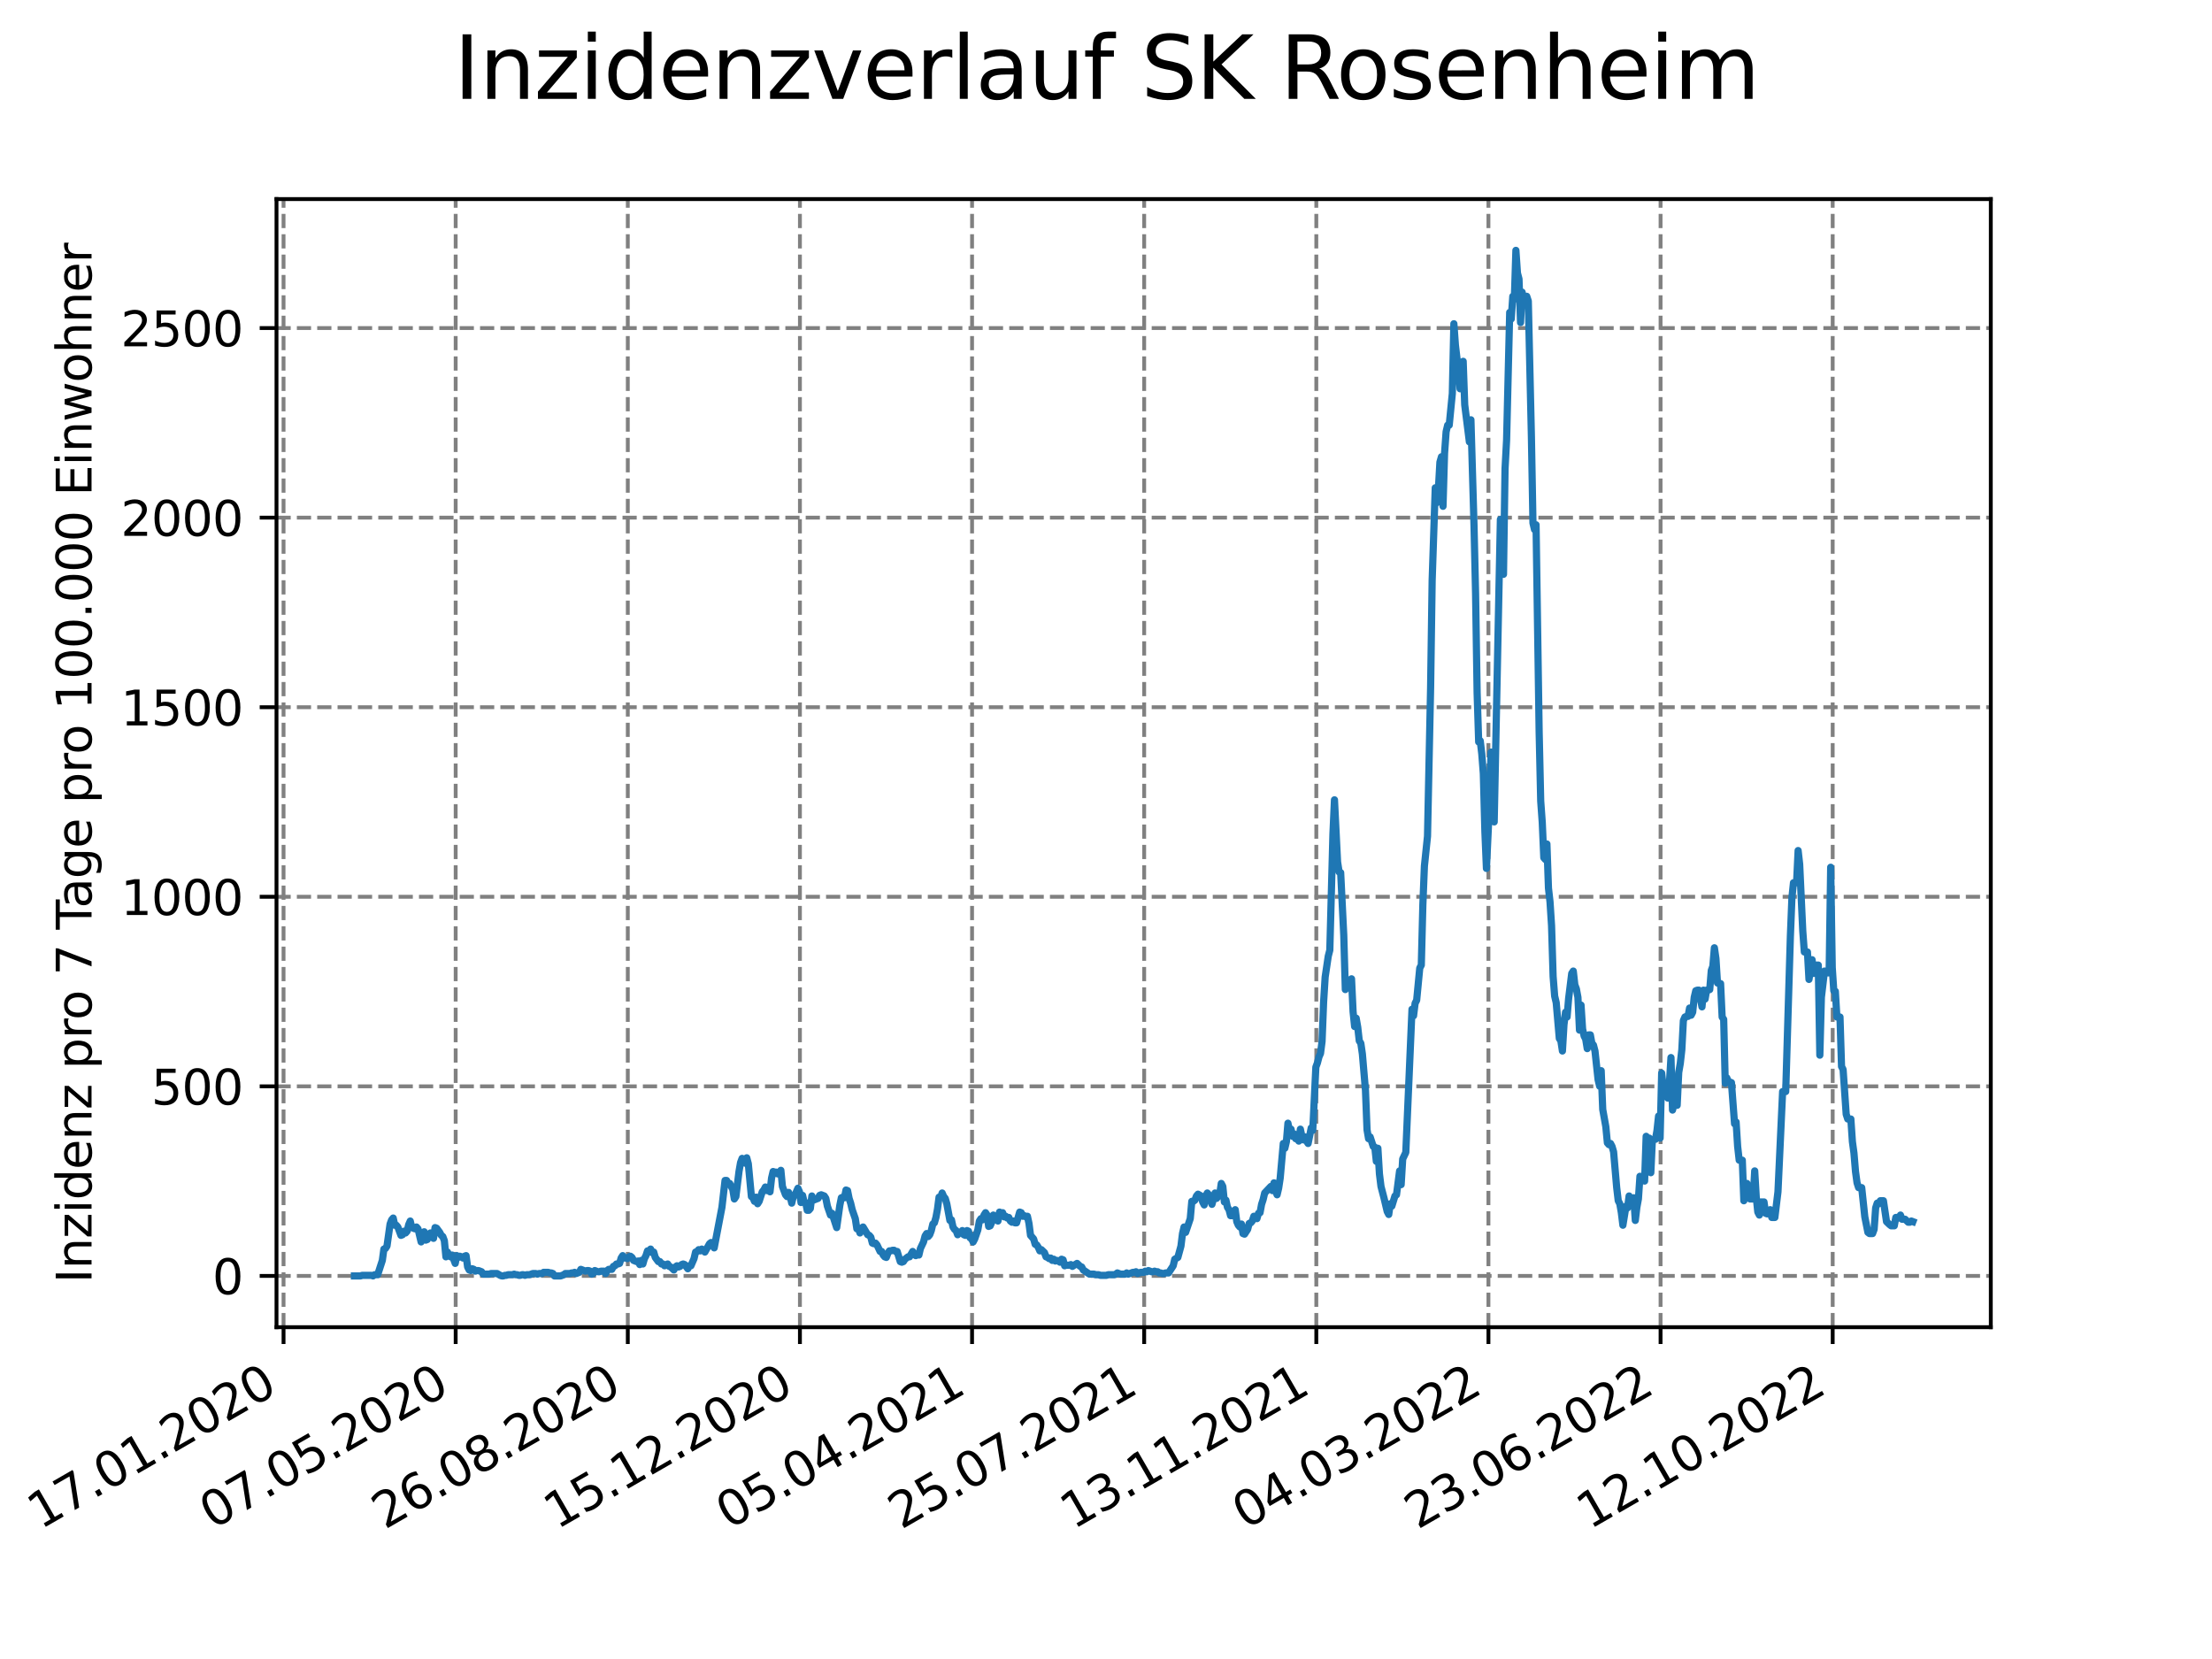 <?xml version="1.0" encoding="utf-8" standalone="no"?>
<!DOCTYPE svg PUBLIC "-//W3C//DTD SVG 1.1//EN"
  "http://www.w3.org/Graphics/SVG/1.1/DTD/svg11.dtd">
<svg xmlns:xlink="http://www.w3.org/1999/xlink" width="460.8pt" height="345.6pt" viewBox="0 0 460.8 345.6" xmlns="http://www.w3.org/2000/svg" version="1.1">
 <defs>
  <style type="text/css">*{stroke-linejoin: round; stroke-linecap: butt}</style>
 </defs>
 <g id="figure_1">
  <g id="patch_1">
   <path d="M 0 345.6 
L 460.8 345.6 
L 460.8 0 
L 0 0 
z
" style="fill: #ffffff"/>
  </g>
  <g id="axes_1">
   <g id="patch_2">
    <path d="M 57.6 276.48 
L 414.72 276.48 
L 414.72 41.472 
L 57.6 41.472 
z
" style="fill: #ffffff"/>
   </g>
   <g id="matplotlib.axis_1">
    <g id="xtick_1">
     <g id="line2d_1">
      <path d="M 59.067 276.48 
L 59.067 41.472 
" clip-path="url(#pb3a82cbf01)" style="fill: none; stroke-dasharray: 2.96,1.28; stroke-dashoffset: 0; stroke: #808080; stroke-width: 0.8"/>
     </g>
     <g id="line2d_2">
      <defs>
       <path id="m36fbc4b059" d="M 0 0 
L 0 3.5 
" style="stroke: #000000; stroke-width: 0.8"/>
      </defs>
      <g>
       <use xlink:href="#m36fbc4b059" x="59.067" y="276.48" style="stroke: #000000; stroke-width: 0.8"/>
      </g>
     </g>
     <g id="text_1">
      <!-- 17.01.2020 -->
      <g transform="translate(8.442 318.689) rotate(-30) scale(0.1 -0.1)">
       <defs>
        <path id="DejaVuSans-31" d="M 794 531 
L 1825 531 
L 1825 4091 
L 703 3866 
L 703 4441 
L 1819 4666 
L 2450 4666 
L 2450 531 
L 3481 531 
L 3481 0 
L 794 0 
L 794 531 
z
" transform="scale(0.016)"/>
        <path id="DejaVuSans-37" d="M 525 4666 
L 3525 4666 
L 3525 4397 
L 1831 0 
L 1172 0 
L 2766 4134 
L 525 4134 
L 525 4666 
z
" transform="scale(0.016)"/>
        <path id="DejaVuSans-2e" d="M 684 794 
L 1344 794 
L 1344 0 
L 684 0 
L 684 794 
z
" transform="scale(0.016)"/>
        <path id="DejaVuSans-30" d="M 2034 4250 
Q 1547 4250 1301 3770 
Q 1056 3291 1056 2328 
Q 1056 1369 1301 889 
Q 1547 409 2034 409 
Q 2525 409 2770 889 
Q 3016 1369 3016 2328 
Q 3016 3291 2770 3770 
Q 2525 4250 2034 4250 
z
M 2034 4750 
Q 2819 4750 3233 4129 
Q 3647 3509 3647 2328 
Q 3647 1150 3233 529 
Q 2819 -91 2034 -91 
Q 1250 -91 836 529 
Q 422 1150 422 2328 
Q 422 3509 836 4129 
Q 1250 4750 2034 4750 
z
" transform="scale(0.016)"/>
        <path id="DejaVuSans-32" d="M 1228 531 
L 3431 531 
L 3431 0 
L 469 0 
L 469 531 
Q 828 903 1448 1529 
Q 2069 2156 2228 2338 
Q 2531 2678 2651 2914 
Q 2772 3150 2772 3378 
Q 2772 3750 2511 3984 
Q 2250 4219 1831 4219 
Q 1534 4219 1204 4116 
Q 875 4013 500 3803 
L 500 4441 
Q 881 4594 1212 4672 
Q 1544 4750 1819 4750 
Q 2544 4750 2975 4387 
Q 3406 4025 3406 3419 
Q 3406 3131 3298 2873 
Q 3191 2616 2906 2266 
Q 2828 2175 2409 1742 
Q 1991 1309 1228 531 
z
" transform="scale(0.016)"/>
       </defs>
       <use xlink:href="#DejaVuSans-31"/>
       <use xlink:href="#DejaVuSans-37" x="63.623"/>
       <use xlink:href="#DejaVuSans-2e" x="127.246"/>
       <use xlink:href="#DejaVuSans-30" x="159.033"/>
       <use xlink:href="#DejaVuSans-31" x="222.656"/>
       <use xlink:href="#DejaVuSans-2e" x="286.279"/>
       <use xlink:href="#DejaVuSans-32" x="318.066"/>
       <use xlink:href="#DejaVuSans-30" x="381.689"/>
       <use xlink:href="#DejaVuSans-32" x="445.312"/>
       <use xlink:href="#DejaVuSans-30" x="508.936"/>
      </g>
     </g>
    </g>
    <g id="xtick_2">
     <g id="line2d_3">
      <path d="M 94.925 276.48 
L 94.925 41.472 
" clip-path="url(#pb3a82cbf01)" style="fill: none; stroke-dasharray: 2.96,1.28; stroke-dashoffset: 0; stroke: #808080; stroke-width: 0.8"/>
     </g>
     <g id="line2d_4">
      <g>
       <use xlink:href="#m36fbc4b059" x="94.925" y="276.48" style="stroke: #000000; stroke-width: 0.8"/>
      </g>
     </g>
     <g id="text_2">
      <!-- 07.05.2020 -->
      <g transform="translate(44.299 318.689) rotate(-30) scale(0.1 -0.1)">
       <defs>
        <path id="DejaVuSans-35" d="M 691 4666 
L 3169 4666 
L 3169 4134 
L 1269 4134 
L 1269 2991 
Q 1406 3038 1543 3061 
Q 1681 3084 1819 3084 
Q 2600 3084 3056 2656 
Q 3513 2228 3513 1497 
Q 3513 744 3044 326 
Q 2575 -91 1722 -91 
Q 1428 -91 1123 -41 
Q 819 9 494 109 
L 494 744 
Q 775 591 1075 516 
Q 1375 441 1709 441 
Q 2250 441 2565 725 
Q 2881 1009 2881 1497 
Q 2881 1984 2565 2268 
Q 2250 2553 1709 2553 
Q 1456 2553 1204 2497 
Q 953 2441 691 2322 
L 691 4666 
z
" transform="scale(0.016)"/>
       </defs>
       <use xlink:href="#DejaVuSans-30"/>
       <use xlink:href="#DejaVuSans-37" x="63.623"/>
       <use xlink:href="#DejaVuSans-2e" x="127.246"/>
       <use xlink:href="#DejaVuSans-30" x="159.033"/>
       <use xlink:href="#DejaVuSans-35" x="222.656"/>
       <use xlink:href="#DejaVuSans-2e" x="286.279"/>
       <use xlink:href="#DejaVuSans-32" x="318.066"/>
       <use xlink:href="#DejaVuSans-30" x="381.689"/>
       <use xlink:href="#DejaVuSans-32" x="445.312"/>
       <use xlink:href="#DejaVuSans-30" x="508.936"/>
      </g>
     </g>
    </g>
    <g id="xtick_3">
     <g id="line2d_5">
      <path d="M 130.782 276.48 
L 130.782 41.472 
" clip-path="url(#pb3a82cbf01)" style="fill: none; stroke-dasharray: 2.96,1.28; stroke-dashoffset: 0; stroke: #808080; stroke-width: 0.8"/>
     </g>
     <g id="line2d_6">
      <g>
       <use xlink:href="#m36fbc4b059" x="130.782" y="276.48" style="stroke: #000000; stroke-width: 0.8"/>
      </g>
     </g>
     <g id="text_3">
      <!-- 26.08.2020 -->
      <g transform="translate(80.157 318.689) rotate(-30) scale(0.1 -0.1)">
       <defs>
        <path id="DejaVuSans-36" d="M 2113 2584 
Q 1688 2584 1439 2293 
Q 1191 2003 1191 1497 
Q 1191 994 1439 701 
Q 1688 409 2113 409 
Q 2538 409 2786 701 
Q 3034 994 3034 1497 
Q 3034 2003 2786 2293 
Q 2538 2584 2113 2584 
z
M 3366 4563 
L 3366 3988 
Q 3128 4100 2886 4159 
Q 2644 4219 2406 4219 
Q 1781 4219 1451 3797 
Q 1122 3375 1075 2522 
Q 1259 2794 1537 2939 
Q 1816 3084 2150 3084 
Q 2853 3084 3261 2657 
Q 3669 2231 3669 1497 
Q 3669 778 3244 343 
Q 2819 -91 2113 -91 
Q 1303 -91 875 529 
Q 447 1150 447 2328 
Q 447 3434 972 4092 
Q 1497 4750 2381 4750 
Q 2619 4750 2861 4703 
Q 3103 4656 3366 4563 
z
" transform="scale(0.016)"/>
        <path id="DejaVuSans-38" d="M 2034 2216 
Q 1584 2216 1326 1975 
Q 1069 1734 1069 1313 
Q 1069 891 1326 650 
Q 1584 409 2034 409 
Q 2484 409 2743 651 
Q 3003 894 3003 1313 
Q 3003 1734 2745 1975 
Q 2488 2216 2034 2216 
z
M 1403 2484 
Q 997 2584 770 2862 
Q 544 3141 544 3541 
Q 544 4100 942 4425 
Q 1341 4750 2034 4750 
Q 2731 4750 3128 4425 
Q 3525 4100 3525 3541 
Q 3525 3141 3298 2862 
Q 3072 2584 2669 2484 
Q 3125 2378 3379 2068 
Q 3634 1759 3634 1313 
Q 3634 634 3220 271 
Q 2806 -91 2034 -91 
Q 1263 -91 848 271 
Q 434 634 434 1313 
Q 434 1759 690 2068 
Q 947 2378 1403 2484 
z
M 1172 3481 
Q 1172 3119 1398 2916 
Q 1625 2713 2034 2713 
Q 2441 2713 2670 2916 
Q 2900 3119 2900 3481 
Q 2900 3844 2670 4047 
Q 2441 4250 2034 4250 
Q 1625 4250 1398 4047 
Q 1172 3844 1172 3481 
z
" transform="scale(0.016)"/>
       </defs>
       <use xlink:href="#DejaVuSans-32"/>
       <use xlink:href="#DejaVuSans-36" x="63.623"/>
       <use xlink:href="#DejaVuSans-2e" x="127.246"/>
       <use xlink:href="#DejaVuSans-30" x="159.033"/>
       <use xlink:href="#DejaVuSans-38" x="222.656"/>
       <use xlink:href="#DejaVuSans-2e" x="286.279"/>
       <use xlink:href="#DejaVuSans-32" x="318.066"/>
       <use xlink:href="#DejaVuSans-30" x="381.689"/>
       <use xlink:href="#DejaVuSans-32" x="445.312"/>
       <use xlink:href="#DejaVuSans-30" x="508.936"/>
      </g>
     </g>
    </g>
    <g id="xtick_4">
     <g id="line2d_7">
      <path d="M 166.639 276.48 
L 166.639 41.472 
" clip-path="url(#pb3a82cbf01)" style="fill: none; stroke-dasharray: 2.96,1.28; stroke-dashoffset: 0; stroke: #808080; stroke-width: 0.8"/>
     </g>
     <g id="line2d_8">
      <g>
       <use xlink:href="#m36fbc4b059" x="166.639" y="276.48" style="stroke: #000000; stroke-width: 0.8"/>
      </g>
     </g>
     <g id="text_4">
      <!-- 15.12.2020 -->
      <g transform="translate(116.014 318.689) rotate(-30) scale(0.1 -0.1)">
       <use xlink:href="#DejaVuSans-31"/>
       <use xlink:href="#DejaVuSans-35" x="63.623"/>
       <use xlink:href="#DejaVuSans-2e" x="127.246"/>
       <use xlink:href="#DejaVuSans-31" x="159.033"/>
       <use xlink:href="#DejaVuSans-32" x="222.656"/>
       <use xlink:href="#DejaVuSans-2e" x="286.279"/>
       <use xlink:href="#DejaVuSans-32" x="318.066"/>
       <use xlink:href="#DejaVuSans-30" x="381.689"/>
       <use xlink:href="#DejaVuSans-32" x="445.312"/>
       <use xlink:href="#DejaVuSans-30" x="508.936"/>
      </g>
     </g>
    </g>
    <g id="xtick_5">
     <g id="line2d_9">
      <path d="M 202.497 276.48 
L 202.497 41.472 
" clip-path="url(#pb3a82cbf01)" style="fill: none; stroke-dasharray: 2.96,1.28; stroke-dashoffset: 0; stroke: #808080; stroke-width: 0.8"/>
     </g>
     <g id="line2d_10">
      <g>
       <use xlink:href="#m36fbc4b059" x="202.497" y="276.48" style="stroke: #000000; stroke-width: 0.8"/>
      </g>
     </g>
     <g id="text_5">
      <!-- 05.04.2021 -->
      <g transform="translate(151.871 318.689) rotate(-30) scale(0.1 -0.1)">
       <defs>
        <path id="DejaVuSans-34" d="M 2419 4116 
L 825 1625 
L 2419 1625 
L 2419 4116 
z
M 2253 4666 
L 3047 4666 
L 3047 1625 
L 3713 1625 
L 3713 1100 
L 3047 1100 
L 3047 0 
L 2419 0 
L 2419 1100 
L 313 1100 
L 313 1709 
L 2253 4666 
z
" transform="scale(0.016)"/>
       </defs>
       <use xlink:href="#DejaVuSans-30"/>
       <use xlink:href="#DejaVuSans-35" x="63.623"/>
       <use xlink:href="#DejaVuSans-2e" x="127.246"/>
       <use xlink:href="#DejaVuSans-30" x="159.033"/>
       <use xlink:href="#DejaVuSans-34" x="222.656"/>
       <use xlink:href="#DejaVuSans-2e" x="286.279"/>
       <use xlink:href="#DejaVuSans-32" x="318.066"/>
       <use xlink:href="#DejaVuSans-30" x="381.689"/>
       <use xlink:href="#DejaVuSans-32" x="445.312"/>
       <use xlink:href="#DejaVuSans-31" x="508.936"/>
      </g>
     </g>
    </g>
    <g id="xtick_6">
     <g id="line2d_11">
      <path d="M 238.354 276.48 
L 238.354 41.472 
" clip-path="url(#pb3a82cbf01)" style="fill: none; stroke-dasharray: 2.96,1.28; stroke-dashoffset: 0; stroke: #808080; stroke-width: 0.8"/>
     </g>
     <g id="line2d_12">
      <g>
       <use xlink:href="#m36fbc4b059" x="238.354" y="276.48" style="stroke: #000000; stroke-width: 0.8"/>
      </g>
     </g>
     <g id="text_6">
      <!-- 25.07.2021 -->
      <g transform="translate(187.729 318.689) rotate(-30) scale(0.1 -0.1)">
       <use xlink:href="#DejaVuSans-32"/>
       <use xlink:href="#DejaVuSans-35" x="63.623"/>
       <use xlink:href="#DejaVuSans-2e" x="127.246"/>
       <use xlink:href="#DejaVuSans-30" x="159.033"/>
       <use xlink:href="#DejaVuSans-37" x="222.656"/>
       <use xlink:href="#DejaVuSans-2e" x="286.279"/>
       <use xlink:href="#DejaVuSans-32" x="318.066"/>
       <use xlink:href="#DejaVuSans-30" x="381.689"/>
       <use xlink:href="#DejaVuSans-32" x="445.312"/>
       <use xlink:href="#DejaVuSans-31" x="508.936"/>
      </g>
     </g>
    </g>
    <g id="xtick_7">
     <g id="line2d_13">
      <path d="M 274.211 276.48 
L 274.211 41.472 
" clip-path="url(#pb3a82cbf01)" style="fill: none; stroke-dasharray: 2.96,1.28; stroke-dashoffset: 0; stroke: #808080; stroke-width: 0.8"/>
     </g>
     <g id="line2d_14">
      <g>
       <use xlink:href="#m36fbc4b059" x="274.211" y="276.48" style="stroke: #000000; stroke-width: 0.8"/>
      </g>
     </g>
     <g id="text_7">
      <!-- 13.11.2021 -->
      <g transform="translate(223.586 318.689) rotate(-30) scale(0.1 -0.1)">
       <defs>
        <path id="DejaVuSans-33" d="M 2597 2516 
Q 3050 2419 3304 2112 
Q 3559 1806 3559 1356 
Q 3559 666 3084 287 
Q 2609 -91 1734 -91 
Q 1441 -91 1130 -33 
Q 819 25 488 141 
L 488 750 
Q 750 597 1062 519 
Q 1375 441 1716 441 
Q 2309 441 2620 675 
Q 2931 909 2931 1356 
Q 2931 1769 2642 2001 
Q 2353 2234 1838 2234 
L 1294 2234 
L 1294 2753 
L 1863 2753 
Q 2328 2753 2575 2939 
Q 2822 3125 2822 3475 
Q 2822 3834 2567 4026 
Q 2313 4219 1838 4219 
Q 1578 4219 1281 4162 
Q 984 4106 628 3988 
L 628 4550 
Q 988 4650 1302 4700 
Q 1616 4750 1894 4750 
Q 2613 4750 3031 4423 
Q 3450 4097 3450 3541 
Q 3450 3153 3228 2886 
Q 3006 2619 2597 2516 
z
" transform="scale(0.016)"/>
       </defs>
       <use xlink:href="#DejaVuSans-31"/>
       <use xlink:href="#DejaVuSans-33" x="63.623"/>
       <use xlink:href="#DejaVuSans-2e" x="127.246"/>
       <use xlink:href="#DejaVuSans-31" x="159.033"/>
       <use xlink:href="#DejaVuSans-31" x="222.656"/>
       <use xlink:href="#DejaVuSans-2e" x="286.279"/>
       <use xlink:href="#DejaVuSans-32" x="318.066"/>
       <use xlink:href="#DejaVuSans-30" x="381.689"/>
       <use xlink:href="#DejaVuSans-32" x="445.312"/>
       <use xlink:href="#DejaVuSans-31" x="508.936"/>
      </g>
     </g>
    </g>
    <g id="xtick_8">
     <g id="line2d_15">
      <path d="M 310.069 276.48 
L 310.069 41.472 
" clip-path="url(#pb3a82cbf01)" style="fill: none; stroke-dasharray: 2.96,1.28; stroke-dashoffset: 0; stroke: #808080; stroke-width: 0.8"/>
     </g>
     <g id="line2d_16">
      <g>
       <use xlink:href="#m36fbc4b059" x="310.069" y="276.48" style="stroke: #000000; stroke-width: 0.8"/>
      </g>
     </g>
     <g id="text_8">
      <!-- 04.03.2022 -->
      <g transform="translate(259.443 318.689) rotate(-30) scale(0.1 -0.1)">
       <use xlink:href="#DejaVuSans-30"/>
       <use xlink:href="#DejaVuSans-34" x="63.623"/>
       <use xlink:href="#DejaVuSans-2e" x="127.246"/>
       <use xlink:href="#DejaVuSans-30" x="159.033"/>
       <use xlink:href="#DejaVuSans-33" x="222.656"/>
       <use xlink:href="#DejaVuSans-2e" x="286.279"/>
       <use xlink:href="#DejaVuSans-32" x="318.066"/>
       <use xlink:href="#DejaVuSans-30" x="381.689"/>
       <use xlink:href="#DejaVuSans-32" x="445.312"/>
       <use xlink:href="#DejaVuSans-32" x="508.936"/>
      </g>
     </g>
    </g>
    <g id="xtick_9">
     <g id="line2d_17">
      <path d="M 345.926 276.48 
L 345.926 41.472 
" clip-path="url(#pb3a82cbf01)" style="fill: none; stroke-dasharray: 2.96,1.28; stroke-dashoffset: 0; stroke: #808080; stroke-width: 0.8"/>
     </g>
     <g id="line2d_18">
      <g>
       <use xlink:href="#m36fbc4b059" x="345.926" y="276.48" style="stroke: #000000; stroke-width: 0.8"/>
      </g>
     </g>
     <g id="text_9">
      <!-- 23.06.2022 -->
      <g transform="translate(295.301 318.689) rotate(-30) scale(0.1 -0.1)">
       <use xlink:href="#DejaVuSans-32"/>
       <use xlink:href="#DejaVuSans-33" x="63.623"/>
       <use xlink:href="#DejaVuSans-2e" x="127.246"/>
       <use xlink:href="#DejaVuSans-30" x="159.033"/>
       <use xlink:href="#DejaVuSans-36" x="222.656"/>
       <use xlink:href="#DejaVuSans-2e" x="286.279"/>
       <use xlink:href="#DejaVuSans-32" x="318.066"/>
       <use xlink:href="#DejaVuSans-30" x="381.689"/>
       <use xlink:href="#DejaVuSans-32" x="445.312"/>
       <use xlink:href="#DejaVuSans-32" x="508.936"/>
      </g>
     </g>
    </g>
    <g id="xtick_10">
     <g id="line2d_19">
      <path d="M 381.783 276.48 
L 381.783 41.472 
" clip-path="url(#pb3a82cbf01)" style="fill: none; stroke-dasharray: 2.96,1.28; stroke-dashoffset: 0; stroke: #808080; stroke-width: 0.8"/>
     </g>
     <g id="line2d_20">
      <g>
       <use xlink:href="#m36fbc4b059" x="381.783" y="276.48" style="stroke: #000000; stroke-width: 0.8"/>
      </g>
     </g>
     <g id="text_10">
      <!-- 12.10.2022 -->
      <g transform="translate(331.158 318.689) rotate(-30) scale(0.1 -0.1)">
       <use xlink:href="#DejaVuSans-31"/>
       <use xlink:href="#DejaVuSans-32" x="63.623"/>
       <use xlink:href="#DejaVuSans-2e" x="127.246"/>
       <use xlink:href="#DejaVuSans-31" x="159.033"/>
       <use xlink:href="#DejaVuSans-30" x="222.656"/>
       <use xlink:href="#DejaVuSans-2e" x="286.279"/>
       <use xlink:href="#DejaVuSans-32" x="318.066"/>
       <use xlink:href="#DejaVuSans-30" x="381.689"/>
       <use xlink:href="#DejaVuSans-32" x="445.312"/>
       <use xlink:href="#DejaVuSans-32" x="508.936"/>
      </g>
     </g>
    </g>
   </g>
   <g id="matplotlib.axis_2">
    <g id="ytick_1">
     <g id="line2d_21">
      <path d="M 57.6 265.798 
L 414.72 265.798 
" clip-path="url(#pb3a82cbf01)" style="fill: none; stroke-dasharray: 2.96,1.28; stroke-dashoffset: 0; stroke: #808080; stroke-width: 0.8"/>
     </g>
     <g id="line2d_22">
      <defs>
       <path id="m9b1ba5a7c7" d="M 0 0 
L -3.5 0 
" style="stroke: #000000; stroke-width: 0.8"/>
      </defs>
      <g>
       <use xlink:href="#m9b1ba5a7c7" x="57.6" y="265.798" style="stroke: #000000; stroke-width: 0.8"/>
      </g>
     </g>
     <g id="text_11">
      <!-- 0 -->
      <g transform="translate(44.237 269.597) scale(0.1 -0.1)">
       <use xlink:href="#DejaVuSans-30"/>
      </g>
     </g>
    </g>
    <g id="ytick_2">
     <g id="line2d_23">
      <path d="M 57.6 226.306 
L 414.72 226.306 
" clip-path="url(#pb3a82cbf01)" style="fill: none; stroke-dasharray: 2.96,1.28; stroke-dashoffset: 0; stroke: #808080; stroke-width: 0.8"/>
     </g>
     <g id="line2d_24">
      <g>
       <use xlink:href="#m9b1ba5a7c7" x="57.6" y="226.306" style="stroke: #000000; stroke-width: 0.8"/>
      </g>
     </g>
     <g id="text_12">
      <!-- 500 -->
      <g transform="translate(31.512 230.105) scale(0.1 -0.1)">
       <use xlink:href="#DejaVuSans-35"/>
       <use xlink:href="#DejaVuSans-30" x="63.623"/>
       <use xlink:href="#DejaVuSans-30" x="127.246"/>
      </g>
     </g>
    </g>
    <g id="ytick_3">
     <g id="line2d_25">
      <path d="M 57.6 186.814 
L 414.72 186.814 
" clip-path="url(#pb3a82cbf01)" style="fill: none; stroke-dasharray: 2.96,1.28; stroke-dashoffset: 0; stroke: #808080; stroke-width: 0.8"/>
     </g>
     <g id="line2d_26">
      <g>
       <use xlink:href="#m9b1ba5a7c7" x="57.6" y="186.814" style="stroke: #000000; stroke-width: 0.8"/>
      </g>
     </g>
     <g id="text_13">
      <!-- 1000 -->
      <g transform="translate(25.15 190.614) scale(0.1 -0.1)">
       <use xlink:href="#DejaVuSans-31"/>
       <use xlink:href="#DejaVuSans-30" x="63.623"/>
       <use xlink:href="#DejaVuSans-30" x="127.246"/>
       <use xlink:href="#DejaVuSans-30" x="190.869"/>
      </g>
     </g>
    </g>
    <g id="ytick_4">
     <g id="line2d_27">
      <path d="M 57.6 147.323 
L 414.72 147.323 
" clip-path="url(#pb3a82cbf01)" style="fill: none; stroke-dasharray: 2.96,1.28; stroke-dashoffset: 0; stroke: #808080; stroke-width: 0.8"/>
     </g>
     <g id="line2d_28">
      <g>
       <use xlink:href="#m9b1ba5a7c7" x="57.6" y="147.323" style="stroke: #000000; stroke-width: 0.8"/>
      </g>
     </g>
     <g id="text_14">
      <!-- 1500 -->
      <g transform="translate(25.15 151.122) scale(0.1 -0.1)">
       <use xlink:href="#DejaVuSans-31"/>
       <use xlink:href="#DejaVuSans-35" x="63.623"/>
       <use xlink:href="#DejaVuSans-30" x="127.246"/>
       <use xlink:href="#DejaVuSans-30" x="190.869"/>
      </g>
     </g>
    </g>
    <g id="ytick_5">
     <g id="line2d_29">
      <path d="M 57.6 107.831 
L 414.72 107.831 
" clip-path="url(#pb3a82cbf01)" style="fill: none; stroke-dasharray: 2.96,1.28; stroke-dashoffset: 0; stroke: #808080; stroke-width: 0.8"/>
     </g>
     <g id="line2d_30">
      <g>
       <use xlink:href="#m9b1ba5a7c7" x="57.6" y="107.831" style="stroke: #000000; stroke-width: 0.8"/>
      </g>
     </g>
     <g id="text_15">
      <!-- 2000 -->
      <g transform="translate(25.15 111.63) scale(0.1 -0.1)">
       <use xlink:href="#DejaVuSans-32"/>
       <use xlink:href="#DejaVuSans-30" x="63.623"/>
       <use xlink:href="#DejaVuSans-30" x="127.246"/>
       <use xlink:href="#DejaVuSans-30" x="190.869"/>
      </g>
     </g>
    </g>
    <g id="ytick_6">
     <g id="line2d_31">
      <path d="M 57.6 68.339 
L 414.72 68.339 
" clip-path="url(#pb3a82cbf01)" style="fill: none; stroke-dasharray: 2.96,1.28; stroke-dashoffset: 0; stroke: #808080; stroke-width: 0.8"/>
     </g>
     <g id="line2d_32">
      <g>
       <use xlink:href="#m9b1ba5a7c7" x="57.6" y="68.339" style="stroke: #000000; stroke-width: 0.8"/>
      </g>
     </g>
     <g id="text_16">
      <!-- 2500 -->
      <g transform="translate(25.15 72.138) scale(0.1 -0.1)">
       <use xlink:href="#DejaVuSans-32"/>
       <use xlink:href="#DejaVuSans-35" x="63.623"/>
       <use xlink:href="#DejaVuSans-30" x="127.246"/>
       <use xlink:href="#DejaVuSans-30" x="190.869"/>
      </g>
     </g>
    </g>
    <g id="text_17">
     <!-- Inzidenz pro 7 Tage pro 100.000 Einwohner -->
     <g transform="translate(19.07 267.301) rotate(-90) scale(0.1 -0.1)">
      <defs>
       <path id="DejaVuSans-49" d="M 628 4666 
L 1259 4666 
L 1259 0 
L 628 0 
L 628 4666 
z
" transform="scale(0.016)"/>
       <path id="DejaVuSans-6e" d="M 3513 2113 
L 3513 0 
L 2938 0 
L 2938 2094 
Q 2938 2591 2744 2837 
Q 2550 3084 2163 3084 
Q 1697 3084 1428 2787 
Q 1159 2491 1159 1978 
L 1159 0 
L 581 0 
L 581 3500 
L 1159 3500 
L 1159 2956 
Q 1366 3272 1645 3428 
Q 1925 3584 2291 3584 
Q 2894 3584 3203 3211 
Q 3513 2838 3513 2113 
z
" transform="scale(0.016)"/>
       <path id="DejaVuSans-7a" d="M 353 3500 
L 3084 3500 
L 3084 2975 
L 922 459 
L 3084 459 
L 3084 0 
L 275 0 
L 275 525 
L 2438 3041 
L 353 3041 
L 353 3500 
z
" transform="scale(0.016)"/>
       <path id="DejaVuSans-69" d="M 603 3500 
L 1178 3500 
L 1178 0 
L 603 0 
L 603 3500 
z
M 603 4863 
L 1178 4863 
L 1178 4134 
L 603 4134 
L 603 4863 
z
" transform="scale(0.016)"/>
       <path id="DejaVuSans-64" d="M 2906 2969 
L 2906 4863 
L 3481 4863 
L 3481 0 
L 2906 0 
L 2906 525 
Q 2725 213 2448 61 
Q 2172 -91 1784 -91 
Q 1150 -91 751 415 
Q 353 922 353 1747 
Q 353 2572 751 3078 
Q 1150 3584 1784 3584 
Q 2172 3584 2448 3432 
Q 2725 3281 2906 2969 
z
M 947 1747 
Q 947 1113 1208 752 
Q 1469 391 1925 391 
Q 2381 391 2643 752 
Q 2906 1113 2906 1747 
Q 2906 2381 2643 2742 
Q 2381 3103 1925 3103 
Q 1469 3103 1208 2742 
Q 947 2381 947 1747 
z
" transform="scale(0.016)"/>
       <path id="DejaVuSans-65" d="M 3597 1894 
L 3597 1613 
L 953 1613 
Q 991 1019 1311 708 
Q 1631 397 2203 397 
Q 2534 397 2845 478 
Q 3156 559 3463 722 
L 3463 178 
Q 3153 47 2828 -22 
Q 2503 -91 2169 -91 
Q 1331 -91 842 396 
Q 353 884 353 1716 
Q 353 2575 817 3079 
Q 1281 3584 2069 3584 
Q 2775 3584 3186 3129 
Q 3597 2675 3597 1894 
z
M 3022 2063 
Q 3016 2534 2758 2815 
Q 2500 3097 2075 3097 
Q 1594 3097 1305 2825 
Q 1016 2553 972 2059 
L 3022 2063 
z
" transform="scale(0.016)"/>
       <path id="DejaVuSans-20" transform="scale(0.016)"/>
       <path id="DejaVuSans-70" d="M 1159 525 
L 1159 -1331 
L 581 -1331 
L 581 3500 
L 1159 3500 
L 1159 2969 
Q 1341 3281 1617 3432 
Q 1894 3584 2278 3584 
Q 2916 3584 3314 3078 
Q 3713 2572 3713 1747 
Q 3713 922 3314 415 
Q 2916 -91 2278 -91 
Q 1894 -91 1617 61 
Q 1341 213 1159 525 
z
M 3116 1747 
Q 3116 2381 2855 2742 
Q 2594 3103 2138 3103 
Q 1681 3103 1420 2742 
Q 1159 2381 1159 1747 
Q 1159 1113 1420 752 
Q 1681 391 2138 391 
Q 2594 391 2855 752 
Q 3116 1113 3116 1747 
z
" transform="scale(0.016)"/>
       <path id="DejaVuSans-72" d="M 2631 2963 
Q 2534 3019 2420 3045 
Q 2306 3072 2169 3072 
Q 1681 3072 1420 2755 
Q 1159 2438 1159 1844 
L 1159 0 
L 581 0 
L 581 3500 
L 1159 3500 
L 1159 2956 
Q 1341 3275 1631 3429 
Q 1922 3584 2338 3584 
Q 2397 3584 2469 3576 
Q 2541 3569 2628 3553 
L 2631 2963 
z
" transform="scale(0.016)"/>
       <path id="DejaVuSans-6f" d="M 1959 3097 
Q 1497 3097 1228 2736 
Q 959 2375 959 1747 
Q 959 1119 1226 758 
Q 1494 397 1959 397 
Q 2419 397 2687 759 
Q 2956 1122 2956 1747 
Q 2956 2369 2687 2733 
Q 2419 3097 1959 3097 
z
M 1959 3584 
Q 2709 3584 3137 3096 
Q 3566 2609 3566 1747 
Q 3566 888 3137 398 
Q 2709 -91 1959 -91 
Q 1206 -91 779 398 
Q 353 888 353 1747 
Q 353 2609 779 3096 
Q 1206 3584 1959 3584 
z
" transform="scale(0.016)"/>
       <path id="DejaVuSans-54" d="M -19 4666 
L 3928 4666 
L 3928 4134 
L 2272 4134 
L 2272 0 
L 1638 0 
L 1638 4134 
L -19 4134 
L -19 4666 
z
" transform="scale(0.016)"/>
       <path id="DejaVuSans-61" d="M 2194 1759 
Q 1497 1759 1228 1600 
Q 959 1441 959 1056 
Q 959 750 1161 570 
Q 1363 391 1709 391 
Q 2188 391 2477 730 
Q 2766 1069 2766 1631 
L 2766 1759 
L 2194 1759 
z
M 3341 1997 
L 3341 0 
L 2766 0 
L 2766 531 
Q 2569 213 2275 61 
Q 1981 -91 1556 -91 
Q 1019 -91 701 211 
Q 384 513 384 1019 
Q 384 1609 779 1909 
Q 1175 2209 1959 2209 
L 2766 2209 
L 2766 2266 
Q 2766 2663 2505 2880 
Q 2244 3097 1772 3097 
Q 1472 3097 1187 3025 
Q 903 2953 641 2809 
L 641 3341 
Q 956 3463 1253 3523 
Q 1550 3584 1831 3584 
Q 2591 3584 2966 3190 
Q 3341 2797 3341 1997 
z
" transform="scale(0.016)"/>
       <path id="DejaVuSans-67" d="M 2906 1791 
Q 2906 2416 2648 2759 
Q 2391 3103 1925 3103 
Q 1463 3103 1205 2759 
Q 947 2416 947 1791 
Q 947 1169 1205 825 
Q 1463 481 1925 481 
Q 2391 481 2648 825 
Q 2906 1169 2906 1791 
z
M 3481 434 
Q 3481 -459 3084 -895 
Q 2688 -1331 1869 -1331 
Q 1566 -1331 1297 -1286 
Q 1028 -1241 775 -1147 
L 775 -588 
Q 1028 -725 1275 -790 
Q 1522 -856 1778 -856 
Q 2344 -856 2625 -561 
Q 2906 -266 2906 331 
L 2906 616 
Q 2728 306 2450 153 
Q 2172 0 1784 0 
Q 1141 0 747 490 
Q 353 981 353 1791 
Q 353 2603 747 3093 
Q 1141 3584 1784 3584 
Q 2172 3584 2450 3431 
Q 2728 3278 2906 2969 
L 2906 3500 
L 3481 3500 
L 3481 434 
z
" transform="scale(0.016)"/>
       <path id="DejaVuSans-45" d="M 628 4666 
L 3578 4666 
L 3578 4134 
L 1259 4134 
L 1259 2753 
L 3481 2753 
L 3481 2222 
L 1259 2222 
L 1259 531 
L 3634 531 
L 3634 0 
L 628 0 
L 628 4666 
z
" transform="scale(0.016)"/>
       <path id="DejaVuSans-77" d="M 269 3500 
L 844 3500 
L 1563 769 
L 2278 3500 
L 2956 3500 
L 3675 769 
L 4391 3500 
L 4966 3500 
L 4050 0 
L 3372 0 
L 2619 2869 
L 1863 0 
L 1184 0 
L 269 3500 
z
" transform="scale(0.016)"/>
       <path id="DejaVuSans-68" d="M 3513 2113 
L 3513 0 
L 2938 0 
L 2938 2094 
Q 2938 2591 2744 2837 
Q 2550 3084 2163 3084 
Q 1697 3084 1428 2787 
Q 1159 2491 1159 1978 
L 1159 0 
L 581 0 
L 581 4863 
L 1159 4863 
L 1159 2956 
Q 1366 3272 1645 3428 
Q 1925 3584 2291 3584 
Q 2894 3584 3203 3211 
Q 3513 2838 3513 2113 
z
" transform="scale(0.016)"/>
      </defs>
      <use xlink:href="#DejaVuSans-49"/>
      <use xlink:href="#DejaVuSans-6e" x="29.492"/>
      <use xlink:href="#DejaVuSans-7a" x="92.871"/>
      <use xlink:href="#DejaVuSans-69" x="145.361"/>
      <use xlink:href="#DejaVuSans-64" x="173.145"/>
      <use xlink:href="#DejaVuSans-65" x="236.621"/>
      <use xlink:href="#DejaVuSans-6e" x="298.145"/>
      <use xlink:href="#DejaVuSans-7a" x="361.523"/>
      <use xlink:href="#DejaVuSans-20" x="414.014"/>
      <use xlink:href="#DejaVuSans-70" x="445.801"/>
      <use xlink:href="#DejaVuSans-72" x="509.277"/>
      <use xlink:href="#DejaVuSans-6f" x="548.141"/>
      <use xlink:href="#DejaVuSans-20" x="609.322"/>
      <use xlink:href="#DejaVuSans-37" x="641.109"/>
      <use xlink:href="#DejaVuSans-20" x="704.732"/>
      <use xlink:href="#DejaVuSans-54" x="736.52"/>
      <use xlink:href="#DejaVuSans-61" x="781.104"/>
      <use xlink:href="#DejaVuSans-67" x="842.383"/>
      <use xlink:href="#DejaVuSans-65" x="905.859"/>
      <use xlink:href="#DejaVuSans-20" x="967.383"/>
      <use xlink:href="#DejaVuSans-70" x="999.17"/>
      <use xlink:href="#DejaVuSans-72" x="1062.646"/>
      <use xlink:href="#DejaVuSans-6f" x="1101.51"/>
      <use xlink:href="#DejaVuSans-20" x="1162.691"/>
      <use xlink:href="#DejaVuSans-31" x="1194.479"/>
      <use xlink:href="#DejaVuSans-30" x="1258.102"/>
      <use xlink:href="#DejaVuSans-30" x="1321.725"/>
      <use xlink:href="#DejaVuSans-2e" x="1385.348"/>
      <use xlink:href="#DejaVuSans-30" x="1417.135"/>
      <use xlink:href="#DejaVuSans-30" x="1480.758"/>
      <use xlink:href="#DejaVuSans-30" x="1544.381"/>
      <use xlink:href="#DejaVuSans-20" x="1608.004"/>
      <use xlink:href="#DejaVuSans-45" x="1639.791"/>
      <use xlink:href="#DejaVuSans-69" x="1702.975"/>
      <use xlink:href="#DejaVuSans-6e" x="1730.758"/>
      <use xlink:href="#DejaVuSans-77" x="1794.137"/>
      <use xlink:href="#DejaVuSans-6f" x="1875.924"/>
      <use xlink:href="#DejaVuSans-68" x="1937.105"/>
      <use xlink:href="#DejaVuSans-6e" x="2000.484"/>
      <use xlink:href="#DejaVuSans-65" x="2063.863"/>
      <use xlink:href="#DejaVuSans-72" x="2125.387"/>
     </g>
    </g>
   </g>
   <g id="line2d_33">
    <path d="M 73.833 265.798 
L 75.125 265.798 
L 75.448 265.674 
L 77.386 265.674 
L 77.709 265.798 
L 78.032 265.549 
L 78.678 265.549 
L 79.647 262.566 
L 79.97 260.205 
L 80.294 260.081 
L 80.617 259.584 
L 81.263 254.985 
L 81.586 254.115 
L 81.909 253.742 
L 82.232 255.234 
L 82.555 255.234 
L 82.878 255.607 
L 83.524 257.347 
L 83.847 257.222 
L 84.17 256.477 
L 84.493 256.849 
L 84.816 256.477 
L 85.139 255.109 
L 85.462 254.364 
L 85.785 255.731 
L 86.431 255.979 
L 86.754 255.607 
L 87.077 255.979 
L 87.723 258.714 
L 88.046 256.849 
L 88.369 256.601 
L 88.693 258.341 
L 89.016 258.217 
L 89.662 256.849 
L 89.985 256.974 
L 90.308 257.968 
L 90.631 255.731 
L 90.954 255.855 
L 91.6 256.725 
L 91.923 257.347 
L 92.246 257.595 
L 92.569 258.465 
L 92.892 261.821 
L 93.215 260.826 
L 93.538 261.448 
L 93.861 261.821 
L 94.184 261.448 
L 94.83 263.188 
L 95.153 261.572 
L 95.476 261.945 
L 95.799 261.696 
L 96.122 261.821 
L 96.445 262.069 
L 96.769 261.696 
L 97.092 261.572 
L 97.415 263.934 
L 97.738 264.555 
L 98.061 264.679 
L 98.384 264.306 
L 98.707 264.431 
L 99.03 264.804 
L 99.353 264.679 
L 99.676 264.679 
L 100.322 264.928 
L 100.645 265.425 
L 101.937 265.425 
L 102.26 265.301 
L 103.552 265.301 
L 104.198 265.674 
L 104.521 265.798 
L 104.845 265.798 
L 105.168 265.674 
L 105.491 265.674 
L 105.814 265.549 
L 106.783 265.549 
L 107.106 265.425 
L 107.429 265.549 
L 107.752 265.549 
L 108.075 265.674 
L 108.398 265.674 
L 108.721 265.549 
L 109.044 265.549 
L 109.367 265.674 
L 109.69 265.549 
L 110.336 265.549 
L 110.982 265.301 
L 111.628 265.301 
L 111.951 265.425 
L 112.274 265.301 
L 112.92 265.301 
L 113.244 265.052 
L 114.213 265.052 
L 114.536 265.176 
L 114.859 265.176 
L 115.182 265.301 
L 115.505 265.798 
L 116.797 265.798 
L 117.443 265.549 
L 117.766 265.301 
L 118.735 265.301 
L 119.058 265.176 
L 119.381 265.176 
L 119.704 265.052 
L 120.027 265.301 
L 120.673 265.052 
L 120.996 264.431 
L 121.966 264.804 
L 122.289 264.679 
L 122.612 264.679 
L 122.935 264.804 
L 123.258 265.425 
L 123.581 265.301 
L 123.904 264.679 
L 124.55 264.928 
L 124.873 264.928 
L 125.196 264.804 
L 125.842 264.804 
L 126.165 265.301 
L 126.488 264.679 
L 126.811 264.431 
L 127.457 264.431 
L 127.78 263.809 
L 128.103 263.685 
L 128.426 263.312 
L 128.749 263.312 
L 129.072 263.188 
L 129.395 262.069 
L 129.719 261.572 
L 130.042 262.069 
L 130.365 262.069 
L 130.688 262.194 
L 131.011 261.821 
L 131.334 261.696 
L 131.657 261.945 
L 131.98 262.566 
L 132.626 262.815 
L 132.949 262.691 
L 133.272 263.436 
L 133.595 262.566 
L 133.918 263.312 
L 134.241 262.194 
L 134.564 261.572 
L 134.887 260.578 
L 135.21 260.826 
L 135.533 260.205 
L 135.856 260.951 
L 136.179 260.826 
L 136.502 261.945 
L 137.148 262.815 
L 137.471 262.815 
L 137.795 263.312 
L 138.118 263.312 
L 138.441 263.685 
L 139.087 263.312 
L 139.41 263.809 
L 139.733 263.934 
L 140.379 264.555 
L 140.702 263.934 
L 141.025 263.685 
L 141.348 263.934 
L 141.671 263.809 
L 141.994 263.436 
L 142.317 263.312 
L 142.64 263.436 
L 143.286 264.306 
L 143.609 263.685 
L 143.932 263.685 
L 144.578 262.194 
L 144.901 260.826 
L 145.224 260.702 
L 145.547 260.329 
L 145.871 260.578 
L 146.194 260.205 
L 146.84 260.826 
L 147.809 259.087 
L 148.132 258.838 
L 148.778 259.956 
L 150.393 251.505 
L 151.039 245.912 
L 151.362 245.912 
L 151.685 246.658 
L 152.008 246.534 
L 152.654 247.777 
L 152.977 249.765 
L 153.3 249.268 
L 153.946 244.048 
L 154.27 242.184 
L 154.593 241.314 
L 154.916 241.935 
L 155.239 242.308 
L 155.562 241.19 
L 155.885 242.432 
L 156.531 249.268 
L 156.854 249.517 
L 157.177 250.262 
L 157.5 249.392 
L 157.823 250.759 
L 158.146 250.262 
L 158.792 248.274 
L 159.115 247.901 
L 159.438 247.28 
L 159.761 248.025 
L 160.084 247.28 
L 160.407 248.274 
L 160.73 245.415 
L 161.053 244.048 
L 161.376 244.172 
L 161.699 244.172 
L 162.022 244.545 
L 162.346 244.545 
L 162.669 243.8 
L 162.992 247.155 
L 163.638 248.895 
L 163.961 249.268 
L 164.284 248.398 
L 164.607 249.268 
L 164.93 250.635 
L 165.253 249.268 
L 165.576 249.02 
L 166.222 247.528 
L 166.545 248.274 
L 166.868 250.511 
L 167.191 249.02 
L 167.514 250.387 
L 167.837 250.511 
L 168.16 252.127 
L 168.483 252.127 
L 168.806 251.754 
L 169.129 249.144 
L 169.452 250.014 
L 170.421 249.641 
L 170.745 249.02 
L 171.068 248.895 
L 171.714 249.144 
L 172.037 249.641 
L 172.36 251.257 
L 173.006 253.121 
L 173.329 252.748 
L 173.975 254.737 
L 174.298 255.731 
L 174.944 251.132 
L 175.267 249.517 
L 175.59 249.392 
L 175.913 249.517 
L 176.236 247.901 
L 176.559 248.025 
L 176.882 249.641 
L 177.205 250.635 
L 177.528 252.002 
L 178.174 253.867 
L 178.497 255.979 
L 178.821 255.855 
L 179.144 256.849 
L 179.467 255.855 
L 179.79 255.607 
L 180.759 257.222 
L 181.082 257.347 
L 181.405 257.719 
L 181.728 258.962 
L 182.051 259.087 
L 182.374 258.962 
L 182.697 259.335 
L 183.343 260.702 
L 183.666 260.702 
L 183.989 261.448 
L 184.312 261.821 
L 184.635 261.945 
L 184.958 261.075 
L 185.281 260.578 
L 185.604 260.578 
L 185.927 260.454 
L 186.25 260.454 
L 186.573 260.702 
L 186.896 260.702 
L 187.543 262.815 
L 187.866 262.939 
L 188.189 262.815 
L 188.512 262.318 
L 189.158 261.821 
L 189.481 261.821 
L 190.127 260.702 
L 190.45 261.324 
L 190.773 261.572 
L 191.096 261.199 
L 191.419 261.448 
L 191.742 260.081 
L 192.388 258.714 
L 192.711 257.471 
L 193.034 256.974 
L 193.357 257.595 
L 193.68 257.222 
L 194.003 256.352 
L 194.326 254.985 
L 194.649 254.737 
L 194.972 253.618 
L 195.296 251.878 
L 195.619 249.392 
L 195.942 249.517 
L 196.265 248.522 
L 196.588 249.268 
L 196.911 249.641 
L 197.234 250.759 
L 197.88 254.239 
L 198.203 254.115 
L 198.526 255.607 
L 198.849 256.104 
L 199.172 256.352 
L 199.495 257.222 
L 199.818 256.849 
L 200.141 256.849 
L 200.464 256.352 
L 200.787 257.222 
L 201.11 257.347 
L 201.433 256.352 
L 201.756 256.477 
L 202.079 257.844 
L 202.402 258.092 
L 202.725 258.714 
L 203.048 258.092 
L 203.695 256.228 
L 204.018 254.364 
L 204.341 253.867 
L 204.664 254.115 
L 204.987 253.121 
L 205.31 252.624 
L 205.633 253.121 
L 205.956 255.482 
L 206.279 255.358 
L 206.602 254.612 
L 206.925 253.121 
L 207.571 254.115 
L 207.894 254.364 
L 208.217 252.499 
L 208.54 253.121 
L 208.863 252.624 
L 209.186 253.494 
L 209.509 253.369 
L 209.832 253.742 
L 210.155 253.618 
L 210.478 254.364 
L 210.801 254.612 
L 211.124 254.364 
L 211.447 254.737 
L 211.771 254.737 
L 212.417 252.499 
L 212.74 252.624 
L 213.063 253.369 
L 213.386 253.245 
L 213.709 253.494 
L 214.032 253.369 
L 214.355 254.861 
L 214.678 257.347 
L 215.324 258.092 
L 215.647 259.211 
L 215.97 259.335 
L 216.293 259.832 
L 216.616 260.578 
L 216.939 260.329 
L 217.585 260.951 
L 217.908 261.821 
L 218.231 261.945 
L 218.554 262.194 
L 218.877 262.069 
L 219.2 262.566 
L 219.523 262.318 
L 219.847 262.691 
L 220.17 262.566 
L 220.493 262.691 
L 220.816 262.939 
L 221.139 262.318 
L 221.462 262.442 
L 221.785 263.685 
L 222.108 263.561 
L 222.754 263.561 
L 223.077 263.436 
L 223.4 263.809 
L 224.369 263.188 
L 225.015 263.809 
L 225.338 263.934 
L 225.661 264.555 
L 226.953 265.425 
L 227.922 265.425 
L 228.246 265.549 
L 228.892 265.549 
L 229.215 265.674 
L 230.507 265.674 
L 230.83 265.549 
L 232.122 265.549 
L 232.445 265.425 
L 232.768 265.176 
L 233.414 265.425 
L 234.383 265.425 
L 234.706 265.176 
L 235.029 265.425 
L 235.998 265.052 
L 236.322 265.052 
L 236.645 264.928 
L 236.968 265.301 
L 237.614 265.052 
L 238.26 265.052 
L 238.583 264.804 
L 238.906 264.928 
L 239.229 264.679 
L 239.875 264.928 
L 240.198 264.928 
L 240.521 264.804 
L 240.844 264.928 
L 241.167 264.928 
L 241.49 265.176 
L 241.813 265.176 
L 242.136 265.301 
L 242.459 265.301 
L 242.782 265.176 
L 243.428 265.176 
L 244.398 263.685 
L 244.721 262.318 
L 245.367 261.945 
L 246.013 259.584 
L 246.336 256.974 
L 246.659 255.607 
L 246.982 256.725 
L 247.951 253.867 
L 248.274 250.262 
L 248.597 250.262 
L 248.92 250.014 
L 249.243 249.144 
L 249.566 248.771 
L 250.212 249.144 
L 250.535 250.387 
L 250.858 251.008 
L 251.181 249.144 
L 251.504 248.522 
L 251.827 248.895 
L 252.473 250.884 
L 253.12 248.522 
L 253.443 249.641 
L 254.089 248.771 
L 254.412 246.534 
L 254.735 247.155 
L 255.058 250.387 
L 255.381 250.014 
L 255.704 251.505 
L 256.027 252.002 
L 256.35 253.245 
L 256.673 253.245 
L 257.319 252.002 
L 257.642 254.488 
L 257.965 255.234 
L 258.288 255.607 
L 258.611 254.985 
L 258.934 256.974 
L 259.257 257.098 
L 259.903 256.104 
L 260.226 254.861 
L 260.549 254.737 
L 260.873 254.364 
L 261.196 253.369 
L 261.519 253.494 
L 261.842 253.867 
L 262.165 252.748 
L 262.488 252.624 
L 262.811 250.884 
L 263.134 249.89 
L 263.457 248.522 
L 264.749 247.155 
L 265.072 248.025 
L 265.395 246.41 
L 265.718 248.025 
L 266.041 248.895 
L 266.364 247.528 
L 266.687 245.415 
L 267.333 238.207 
L 267.656 239.201 
L 267.979 237.834 
L 268.302 233.981 
L 268.625 235.473 
L 268.948 235.224 
L 269.272 236.715 
L 269.595 236.218 
L 269.918 237.213 
L 270.241 237.213 
L 270.564 237.71 
L 270.887 235.224 
L 271.21 236.715 
L 271.533 237.461 
L 271.856 236.84 
L 272.179 237.71 
L 272.502 238.207 
L 273.148 234.975 
L 273.471 235.473 
L 274.117 222.299 
L 274.44 221.429 
L 274.763 220.186 
L 275.086 219.44 
L 275.409 216.954 
L 275.732 208.752 
L 276.055 203.532 
L 276.701 199.182 
L 277.024 197.939 
L 277.671 173.828 
L 277.994 166.619 
L 278.64 179.545 
L 278.963 181.658 
L 279.286 181.782 
L 279.932 194.832 
L 280.255 206.142 
L 280.578 205.023 
L 280.901 205.769 
L 281.224 204.153 
L 281.547 203.905 
L 281.87 210.74 
L 282.193 213.847 
L 282.516 212.107 
L 282.839 213.972 
L 283.162 216.83 
L 283.485 217.327 
L 283.808 219.564 
L 284.454 227.146 
L 284.777 235.348 
L 285.1 237.213 
L 285.424 236.84 
L 286.07 238.828 
L 286.393 238.953 
L 286.716 241.935 
L 287.039 239.201 
L 287.362 244.545 
L 287.685 247.155 
L 288.331 249.641 
L 288.977 252.375 
L 289.3 252.997 
L 289.623 250.759 
L 289.946 251.257 
L 290.592 249.144 
L 290.915 248.895 
L 291.561 243.924 
L 291.884 246.782 
L 292.207 241.438 
L 292.853 240.071 
L 294.146 210.243 
L 294.469 211.61 
L 294.792 209 
L 295.115 208.379 
L 295.761 201.667 
L 296.084 201.046 
L 296.407 188.493 
L 296.73 180.415 
L 297.376 174.201 
L 298.022 143.254 
L 298.345 120.883 
L 298.991 101.619 
L 299.314 104.726 
L 299.637 101.992 
L 299.96 96.275 
L 300.283 95.156 
L 300.606 105.472 
L 300.929 94.411 
L 301.252 89.936 
L 301.575 88.569 
L 301.899 88.569 
L 302.545 81.982 
L 302.868 67.441 
L 303.191 71.915 
L 303.514 74.65 
L 303.837 76.389 
L 304.16 80.988 
L 304.483 79.372 
L 304.806 75.271 
L 305.129 84.344 
L 306.098 92.049 
L 306.421 87.451 
L 307.067 109.573 
L 307.39 123.617 
L 307.713 144.373 
L 308.036 154.564 
L 308.359 154.315 
L 308.682 157.05 
L 309.005 161.151 
L 309.328 173.206 
L 309.651 180.912 
L 310.298 167.241 
L 310.621 156.677 
L 310.944 157.174 
L 311.267 171.218 
L 312.559 108.206 
L 312.882 119.516 
L 313.205 119.64 
L 313.528 97.642 
L 313.851 91.676 
L 314.497 65.08 
L 314.82 66.447 
L 315.143 61.724 
L 315.466 62.345 
L 315.789 52.154 
L 316.112 56.877 
L 316.435 58.12 
L 316.758 67.193 
L 317.081 60.854 
L 317.727 63.464 
L 318.05 61.724 
L 318.374 62.718 
L 319.02 90.931 
L 319.343 108.952 
L 319.666 110.319 
L 319.989 109.325 
L 320.635 152.575 
L 320.958 166.868 
L 321.281 171.342 
L 321.604 178.675 
L 321.927 179.048 
L 322.25 175.816 
L 322.573 185.013 
L 322.896 187.872 
L 323.219 192.843 
L 323.542 203.407 
L 323.865 207.509 
L 324.188 208.876 
L 324.834 216.333 
L 325.157 216.83 
L 325.48 218.943 
L 325.803 213.474 
L 326.126 210.864 
L 326.449 211.859 
L 326.773 208.006 
L 327.419 202.786 
L 327.742 202.289 
L 328.065 205.147 
L 328.388 206.017 
L 328.711 207.757 
L 329.034 214.593 
L 329.357 209.373 
L 329.68 214.344 
L 330.003 215.836 
L 330.326 216.457 
L 330.649 218.446 
L 330.972 215.587 
L 331.295 215.587 
L 331.618 217.327 
L 331.941 217.7 
L 332.264 218.943 
L 332.91 224.908 
L 333.233 226.276 
L 333.556 223.044 
L 333.879 231.123 
L 334.525 234.727 
L 334.849 238.083 
L 335.172 238.455 
L 335.495 238.207 
L 335.818 238.828 
L 336.141 239.947 
L 336.787 247.404 
L 337.11 250.138 
L 337.433 250.759 
L 337.756 252.624 
L 338.079 255.234 
L 338.725 251.257 
L 339.048 251.629 
L 339.371 249.144 
L 339.694 249.765 
L 340.34 249.517 
L 340.663 254.239 
L 340.986 251.505 
L 341.309 249.765 
L 341.632 245.042 
L 341.955 245.788 
L 342.601 246.037 
L 342.925 236.715 
L 343.248 239.574 
L 343.571 237.088 
L 343.894 244.297 
L 344.217 237.461 
L 344.54 237.337 
L 344.863 237.337 
L 345.186 235.473 
L 345.509 232.49 
L 345.832 237.088 
L 346.155 223.541 
L 346.478 226.524 
L 346.801 226.276 
L 347.124 226.276 
L 347.447 228.761 
L 347.77 225.654 
L 348.093 220.31 
L 348.416 231.247 
L 348.739 229.88 
L 349.062 230.253 
L 349.385 230.253 
L 349.708 223.417 
L 350.031 221.553 
L 350.354 218.694 
L 350.677 212.604 
L 351 211.859 
L 351.324 211.734 
L 351.647 211.734 
L 351.97 209.994 
L 352.293 211.486 
L 352.616 210.864 
L 352.939 207.757 
L 353.262 206.39 
L 353.585 206.266 
L 353.908 206.266 
L 354.554 209.746 
L 354.877 206.266 
L 355.2 208.13 
L 355.523 206.266 
L 355.846 206.266 
L 356.169 206.142 
L 356.492 202.165 
L 356.815 201.295 
L 357.138 197.442 
L 357.461 199.679 
L 357.784 204.775 
L 358.107 204.899 
L 358.43 204.899 
L 358.753 211.859 
L 359.076 212.356 
L 359.4 225.654 
L 359.723 224.536 
L 360.046 225.281 
L 360.692 225.53 
L 361.338 234.105 
L 361.661 233.733 
L 361.984 238.828 
L 362.307 241.687 
L 362.953 241.687 
L 363.276 250.138 
L 363.599 247.28 
L 363.922 246.534 
L 364.568 249.765 
L 365.214 249.765 
L 365.537 243.924 
L 365.86 249.392 
L 366.183 252.499 
L 366.506 253.121 
L 366.829 250.387 
L 367.475 250.387 
L 367.799 252.748 
L 368.122 252.872 
L 368.445 252.624 
L 368.768 252.002 
L 369.091 253.618 
L 369.737 253.618 
L 370.383 248.274 
L 371.352 227.394 
L 371.998 227.394 
L 372.967 195.08 
L 373.29 187.002 
L 373.613 183.895 
L 374.259 183.895 
L 374.582 177.184 
L 374.905 180.042 
L 375.551 193.962 
L 375.875 198.312 
L 376.521 198.312 
L 376.844 204.029 
L 377.49 199.927 
L 377.813 202.786 
L 378.136 201.046 
L 378.782 201.046 
L 379.105 219.813 
L 379.428 207.757 
L 380.074 202.289 
L 380.397 202.662 
L 381.043 202.662 
L 381.366 180.664 
L 381.689 201.543 
L 382.012 206.39 
L 382.335 206.515 
L 382.658 211.859 
L 383.304 211.859 
L 383.627 222.174 
L 383.951 222.796 
L 384.597 232.117 
L 384.92 233.111 
L 385.566 233.111 
L 385.889 237.834 
L 386.212 240.195 
L 386.535 244.048 
L 386.858 246.41 
L 387.181 247.404 
L 387.827 247.404 
L 388.473 253.494 
L 389.119 256.725 
L 389.442 256.974 
L 390.088 256.974 
L 390.411 256.104 
L 390.734 251.629 
L 391.057 250.635 
L 391.38 250.759 
L 391.703 250.138 
L 392.35 250.138 
L 392.996 254.488 
L 393.642 255.109 
L 393.965 255.358 
L 394.611 255.358 
L 394.934 253.618 
L 395.257 253.618 
L 395.58 253.742 
L 395.903 253.121 
L 396.226 253.991 
L 396.872 253.991 
L 397.518 254.612 
L 397.841 254.612 
L 398.164 254.364 
L 398.487 254.488 
L 398.487 254.488 
" clip-path="url(#pb3a82cbf01)" style="fill: none; stroke: #1f77b4; stroke-width: 1.5; stroke-linecap: square"/>
   </g>
   <g id="patch_3">
    <path d="M 57.6 276.48 
L 57.6 41.472 
" style="fill: none; stroke: #000000; stroke-width: 0.8; stroke-linejoin: miter; stroke-linecap: square"/>
   </g>
   <g id="patch_4">
    <path d="M 414.72 276.48 
L 414.72 41.472 
" style="fill: none; stroke: #000000; stroke-width: 0.8; stroke-linejoin: miter; stroke-linecap: square"/>
   </g>
   <g id="patch_5">
    <path d="M 57.6 276.48 
L 414.72 276.48 
" style="fill: none; stroke: #000000; stroke-width: 0.8; stroke-linejoin: miter; stroke-linecap: square"/>
   </g>
   <g id="patch_6">
    <path d="M 57.6 41.472 
L 414.72 41.472 
" style="fill: none; stroke: #000000; stroke-width: 0.8; stroke-linejoin: miter; stroke-linecap: square"/>
   </g>
  </g>
  <g id="text_18">
   <!-- Inzidenzverlauf SK Rosenheim -->
   <g transform="translate(94.556 20.589) scale(0.18 -0.18)">
    <defs>
     <path id="DejaVuSans-76" d="M 191 3500 
L 800 3500 
L 1894 563 
L 2988 3500 
L 3597 3500 
L 2284 0 
L 1503 0 
L 191 3500 
z
" transform="scale(0.016)"/>
     <path id="DejaVuSans-6c" d="M 603 4863 
L 1178 4863 
L 1178 0 
L 603 0 
L 603 4863 
z
" transform="scale(0.016)"/>
     <path id="DejaVuSans-75" d="M 544 1381 
L 544 3500 
L 1119 3500 
L 1119 1403 
Q 1119 906 1312 657 
Q 1506 409 1894 409 
Q 2359 409 2629 706 
Q 2900 1003 2900 1516 
L 2900 3500 
L 3475 3500 
L 3475 0 
L 2900 0 
L 2900 538 
Q 2691 219 2414 64 
Q 2138 -91 1772 -91 
Q 1169 -91 856 284 
Q 544 659 544 1381 
z
M 1991 3584 
L 1991 3584 
z
" transform="scale(0.016)"/>
     <path id="DejaVuSans-66" d="M 2375 4863 
L 2375 4384 
L 1825 4384 
Q 1516 4384 1395 4259 
Q 1275 4134 1275 3809 
L 1275 3500 
L 2222 3500 
L 2222 3053 
L 1275 3053 
L 1275 0 
L 697 0 
L 697 3053 
L 147 3053 
L 147 3500 
L 697 3500 
L 697 3744 
Q 697 4328 969 4595 
Q 1241 4863 1831 4863 
L 2375 4863 
z
" transform="scale(0.016)"/>
     <path id="DejaVuSans-53" d="M 3425 4513 
L 3425 3897 
Q 3066 4069 2747 4153 
Q 2428 4238 2131 4238 
Q 1616 4238 1336 4038 
Q 1056 3838 1056 3469 
Q 1056 3159 1242 3001 
Q 1428 2844 1947 2747 
L 2328 2669 
Q 3034 2534 3370 2195 
Q 3706 1856 3706 1288 
Q 3706 609 3251 259 
Q 2797 -91 1919 -91 
Q 1588 -91 1214 -16 
Q 841 59 441 206 
L 441 856 
Q 825 641 1194 531 
Q 1563 422 1919 422 
Q 2459 422 2753 634 
Q 3047 847 3047 1241 
Q 3047 1584 2836 1778 
Q 2625 1972 2144 2069 
L 1759 2144 
Q 1053 2284 737 2584 
Q 422 2884 422 3419 
Q 422 4038 858 4394 
Q 1294 4750 2059 4750 
Q 2388 4750 2728 4690 
Q 3069 4631 3425 4513 
z
" transform="scale(0.016)"/>
     <path id="DejaVuSans-4b" d="M 628 4666 
L 1259 4666 
L 1259 2694 
L 3353 4666 
L 4166 4666 
L 1850 2491 
L 4331 0 
L 3500 0 
L 1259 2247 
L 1259 0 
L 628 0 
L 628 4666 
z
" transform="scale(0.016)"/>
     <path id="DejaVuSans-52" d="M 2841 2188 
Q 3044 2119 3236 1894 
Q 3428 1669 3622 1275 
L 4263 0 
L 3584 0 
L 2988 1197 
Q 2756 1666 2539 1819 
Q 2322 1972 1947 1972 
L 1259 1972 
L 1259 0 
L 628 0 
L 628 4666 
L 2053 4666 
Q 2853 4666 3247 4331 
Q 3641 3997 3641 3322 
Q 3641 2881 3436 2590 
Q 3231 2300 2841 2188 
z
M 1259 4147 
L 1259 2491 
L 2053 2491 
Q 2509 2491 2742 2702 
Q 2975 2913 2975 3322 
Q 2975 3731 2742 3939 
Q 2509 4147 2053 4147 
L 1259 4147 
z
" transform="scale(0.016)"/>
     <path id="DejaVuSans-73" d="M 2834 3397 
L 2834 2853 
Q 2591 2978 2328 3040 
Q 2066 3103 1784 3103 
Q 1356 3103 1142 2972 
Q 928 2841 928 2578 
Q 928 2378 1081 2264 
Q 1234 2150 1697 2047 
L 1894 2003 
Q 2506 1872 2764 1633 
Q 3022 1394 3022 966 
Q 3022 478 2636 193 
Q 2250 -91 1575 -91 
Q 1294 -91 989 -36 
Q 684 19 347 128 
L 347 722 
Q 666 556 975 473 
Q 1284 391 1588 391 
Q 1994 391 2212 530 
Q 2431 669 2431 922 
Q 2431 1156 2273 1281 
Q 2116 1406 1581 1522 
L 1381 1569 
Q 847 1681 609 1914 
Q 372 2147 372 2553 
Q 372 3047 722 3315 
Q 1072 3584 1716 3584 
Q 2034 3584 2315 3537 
Q 2597 3491 2834 3397 
z
" transform="scale(0.016)"/>
     <path id="DejaVuSans-6d" d="M 3328 2828 
Q 3544 3216 3844 3400 
Q 4144 3584 4550 3584 
Q 5097 3584 5394 3201 
Q 5691 2819 5691 2113 
L 5691 0 
L 5113 0 
L 5113 2094 
Q 5113 2597 4934 2840 
Q 4756 3084 4391 3084 
Q 3944 3084 3684 2787 
Q 3425 2491 3425 1978 
L 3425 0 
L 2847 0 
L 2847 2094 
Q 2847 2600 2669 2842 
Q 2491 3084 2119 3084 
Q 1678 3084 1418 2786 
Q 1159 2488 1159 1978 
L 1159 0 
L 581 0 
L 581 3500 
L 1159 3500 
L 1159 2956 
Q 1356 3278 1631 3431 
Q 1906 3584 2284 3584 
Q 2666 3584 2933 3390 
Q 3200 3197 3328 2828 
z
" transform="scale(0.016)"/>
    </defs>
    <use xlink:href="#DejaVuSans-49"/>
    <use xlink:href="#DejaVuSans-6e" x="29.492"/>
    <use xlink:href="#DejaVuSans-7a" x="92.871"/>
    <use xlink:href="#DejaVuSans-69" x="145.361"/>
    <use xlink:href="#DejaVuSans-64" x="173.145"/>
    <use xlink:href="#DejaVuSans-65" x="236.621"/>
    <use xlink:href="#DejaVuSans-6e" x="298.145"/>
    <use xlink:href="#DejaVuSans-7a" x="361.523"/>
    <use xlink:href="#DejaVuSans-76" x="414.014"/>
    <use xlink:href="#DejaVuSans-65" x="473.193"/>
    <use xlink:href="#DejaVuSans-72" x="534.717"/>
    <use xlink:href="#DejaVuSans-6c" x="575.83"/>
    <use xlink:href="#DejaVuSans-61" x="603.613"/>
    <use xlink:href="#DejaVuSans-75" x="664.893"/>
    <use xlink:href="#DejaVuSans-66" x="728.271"/>
    <use xlink:href="#DejaVuSans-20" x="763.477"/>
    <use xlink:href="#DejaVuSans-53" x="795.264"/>
    <use xlink:href="#DejaVuSans-4b" x="858.74"/>
    <use xlink:href="#DejaVuSans-20" x="924.316"/>
    <use xlink:href="#DejaVuSans-52" x="956.104"/>
    <use xlink:href="#DejaVuSans-6f" x="1021.086"/>
    <use xlink:href="#DejaVuSans-73" x="1082.268"/>
    <use xlink:href="#DejaVuSans-65" x="1134.367"/>
    <use xlink:href="#DejaVuSans-6e" x="1195.891"/>
    <use xlink:href="#DejaVuSans-68" x="1259.27"/>
    <use xlink:href="#DejaVuSans-65" x="1322.648"/>
    <use xlink:href="#DejaVuSans-69" x="1384.172"/>
    <use xlink:href="#DejaVuSans-6d" x="1411.955"/>
   </g>
  </g>
 </g>
 <defs>
  <clipPath id="pb3a82cbf01">
   <rect x="57.6" y="41.472" width="357.12" height="235.008"/>
  </clipPath>
 </defs>
</svg>

